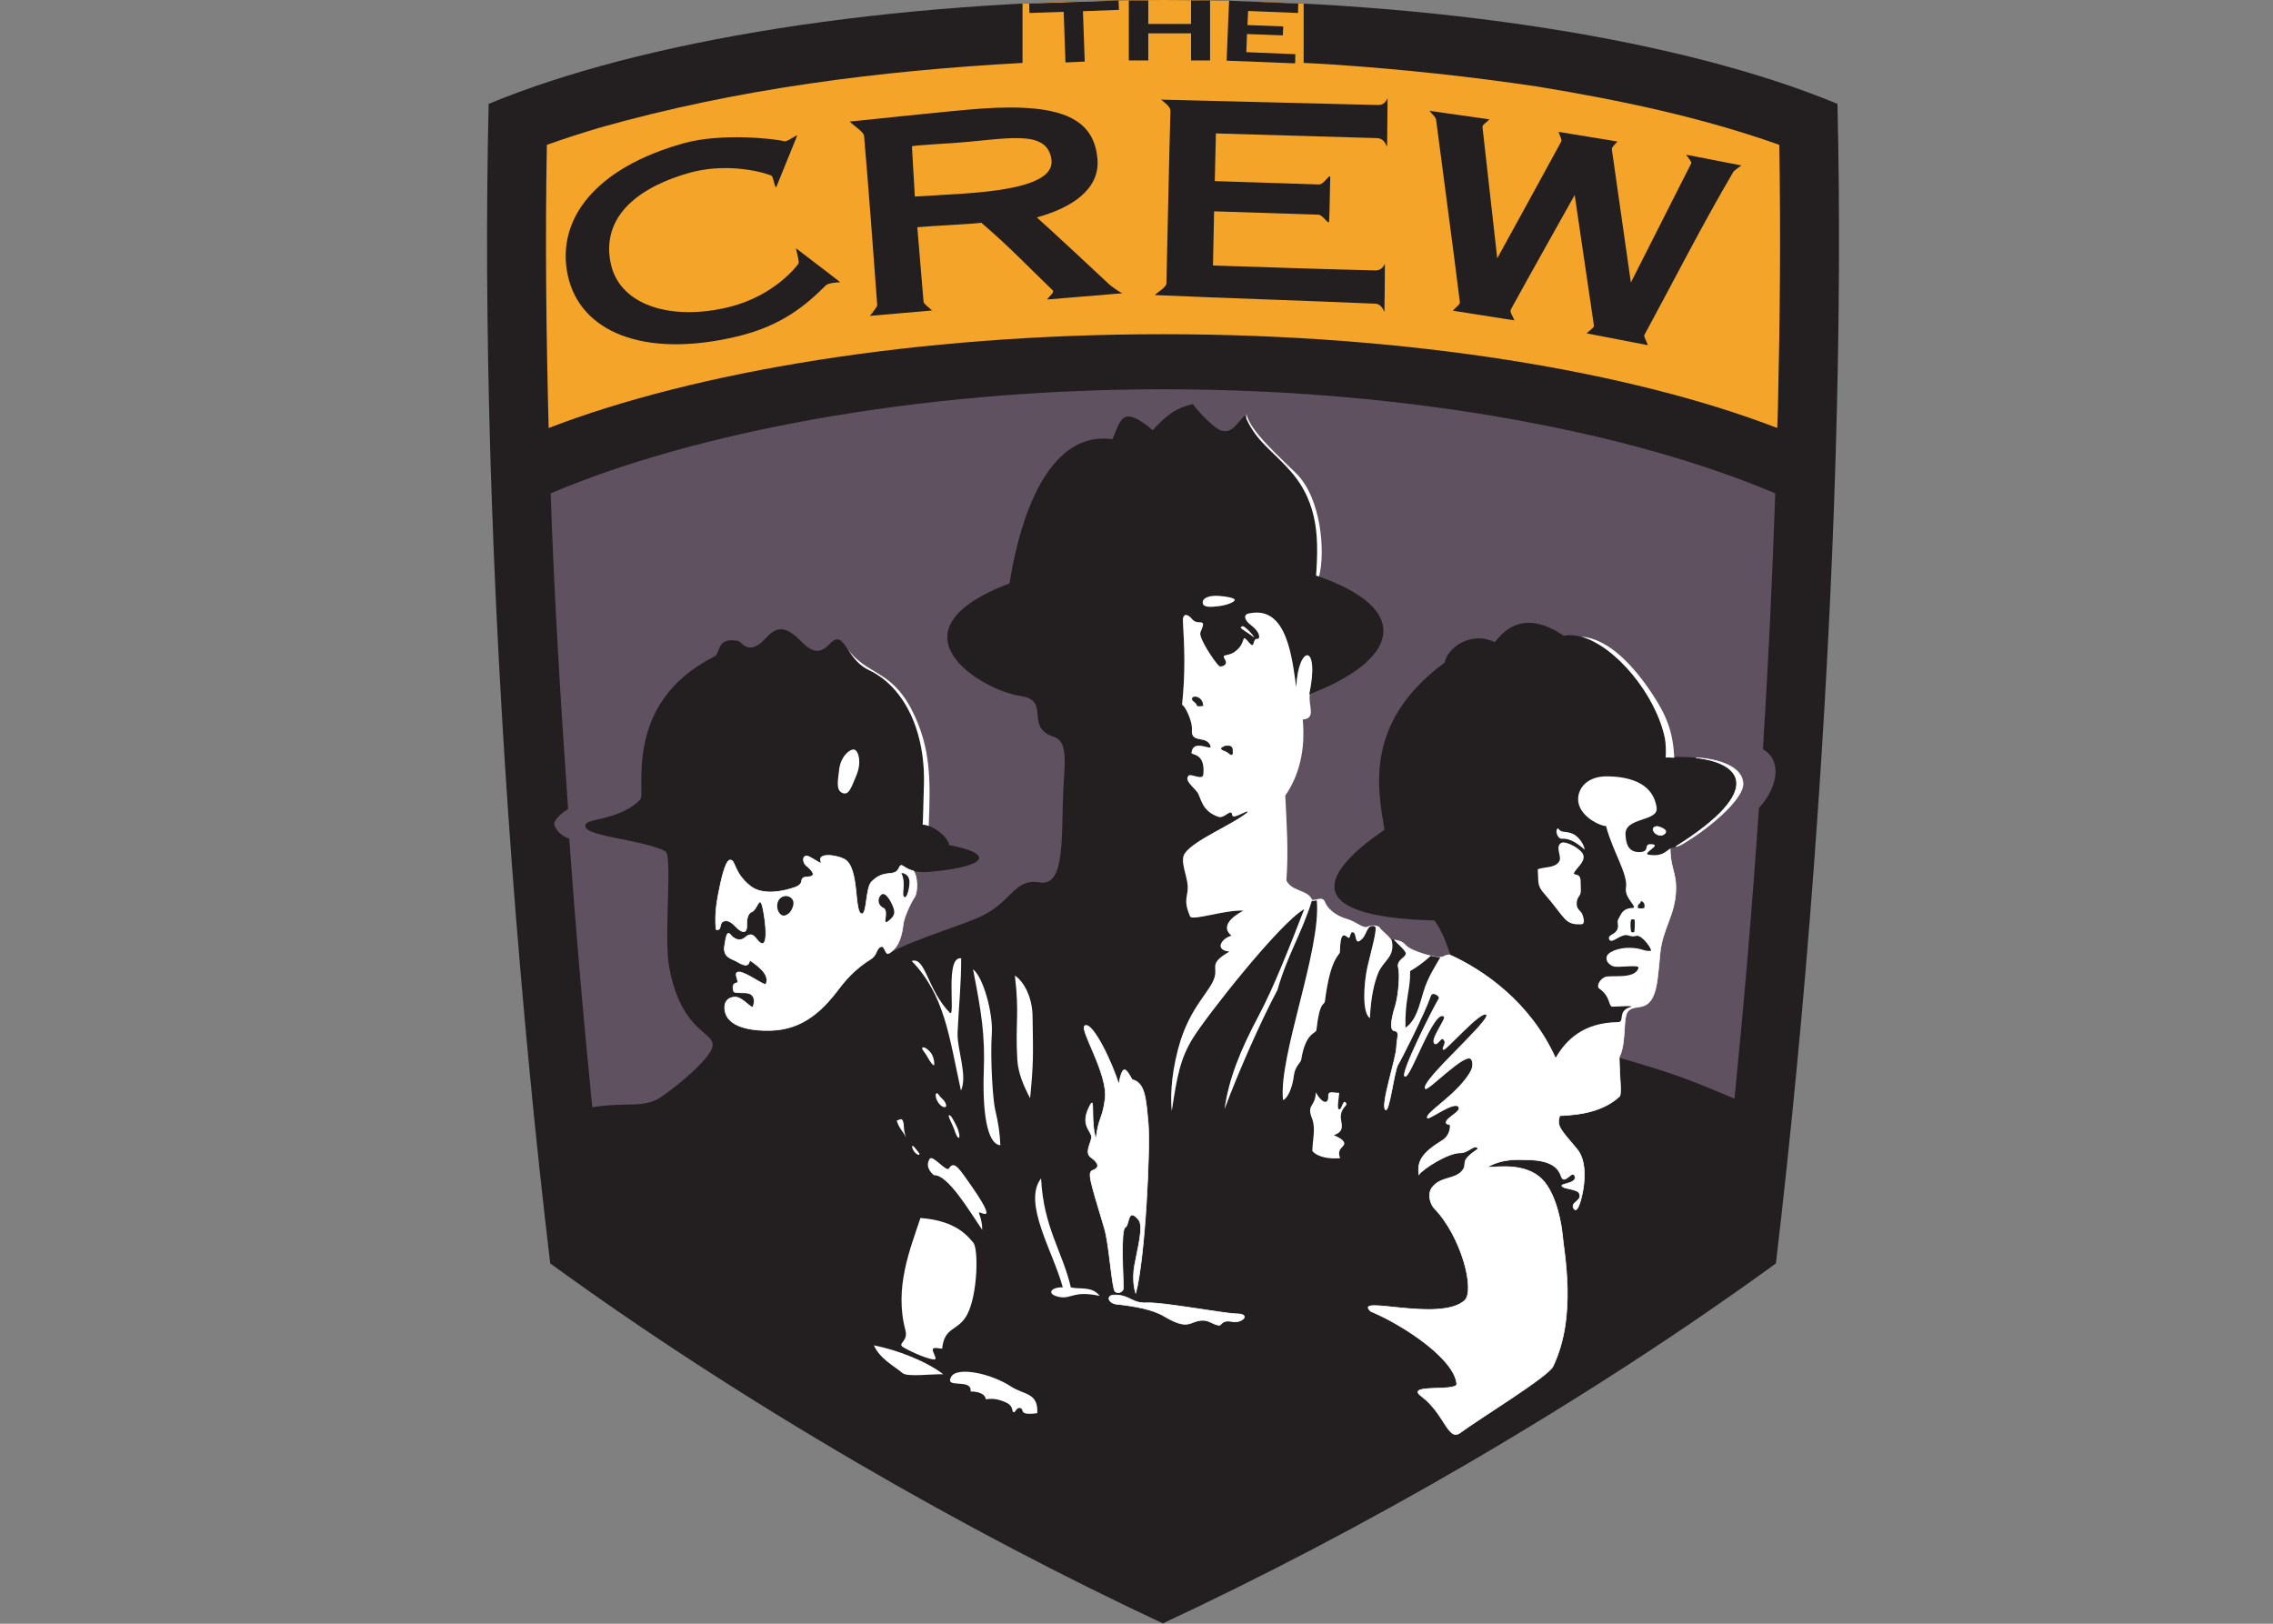 <?xml version="1.0" encoding="UTF-8" standalone="no"?>
<!-- Created with Inkscape (http://www.inkscape.org/) -->

<svg
   xmlns:dc="http://purl.org/dc/elements/1.1/"
   xmlns:cc="http://creativecommons.org/ns#"
   xmlns:rdf="http://www.w3.org/1999/02/22-rdf-syntax-ns#"
   xmlns:svg="http://www.w3.org/2000/svg"
   xmlns="http://www.w3.org/2000/svg"
   version="1.1"
   width="280"
   height="200"
   id="svg3254">
  <rect width="100%" height="100%" fill="#808080" stroke="none"/>
  <defs
     id="defs3356" />
  <g
     transform="matrix(0.666,0,0,0.666,59.977,0.205)"
     id="g3256">
    <path
       d="M 125.027,299.926 C 106.894,291.439 87.85,281.502 68.599,270.283 47.857,258.195 28.689,245.692 11.715,233.354 8.942,210.17 6.582,185.454 4.636,159.744 0.703,106.918 -0.622,58.066 0.33,18.902 28.316,7.269 73.856,-0.308 125.027,-0.308 c 51.253,0 96.752,7.576 124.779,19.21 0.952,39.164 -0.414,88.017 -4.347,140.842 -1.905,25.71 -4.306,50.426 -7.038,73.61 -16.974,12.337 -36.183,24.84 -56.883,36.929 -19.251,11.219 -38.337,21.156 -56.511,29.643 z"
       id="path3258"
       style="fill:#231f20" />
    <path
       d="m 19.499,204.457 c -1.697,-16.767 -3.064,-32.872 -4.264,-49.68 -1.822,-0.539 -2.774,-2.112 -2.774,-2.774 0,-0.662 1.366,-2.029 2.567,-2.65 -1.366,-19.624 -2.567,-38.75 -3.229,-58.415 26.082,-11.095 67.316,-19.251 113.353,-19.251 46.078,0 87.064,8.156 113.146,19.251 -0.539,15.773 -1.284,31.547 -2.277,47.32 0.993,0.579 1.738,1.407 2.07,2.484 0.828,2.443 -0.373,5.713 -2.815,8.404 -1.201,17.926 -2.732,35.852 -4.512,53.737 -7.286,-3.022 -9.563,-4.182 -21.321,-7.576 0.042,3.685 0.497,6.748 0.042,7.162 -3.643,3.395 -9.191,3.437 -11.054,3.56 -0.58,1.905 0,2.402 3.188,6.169 1.78,2.111 1.532,5.962 0.911,8.612 -0.497,2.194 -1.076,3.187 -1.532,2.318 -0.621,-1.159 1.863,-1.366 0.993,-2.856 -0.331,-0.539 -2.443,-0.787 -2.732,-0.952 -1.822,-0.828 2.691,-0.497 1.946,-2.194 -0.496,-1.118 -1.904,1.822 -2.484,0.124 -0.539,-1.573 -1.863,-3.023 -6.335,-3.064 -1.117,0 -4.347,-0.414 -7.452,1.408 2.194,-0.083 7.08,-0.828 10.143,2.111 3.022,2.981 3.767,9.481 3.809,9.977 0.248,3.022 1.904,11.219 0.207,19.127 -3.312,2.07 -6.583,4.141 -9.895,6.169 -4.43,2.691 -8.942,5.382 -13.414,7.99 -0.786,-1.035 -1.697,-2.111 -2.939,-3.064 -3.188,-2.36 6.665,-0.746 6.541,-2.278 -0.414,-4.637 -9.854,-10.888 -15.898,-13.413 -3.478,-3.146 12.751,2.111 17.347,-1.987 2.029,-1.822 -0.579,-11.882 -5.589,-17.057 -0.745,-0.787 -1.325,-2.649 -0.414,-3.85 1.573,-2.111 4.347,-1.408 5.671,-3.229 0.994,-1.325 -0.828,-1.49 2.857,-3.933 -0.621,-1.076 -1.739,0.746 -3.312,0.746 -2.194,-0.083 -6.913,2.939 -7.659,4.015 -0.29,-2.443 0.455,-3.933 4.43,-6.376 0.745,-0.414 1.407,-1.573 1.366,-2.65 -0.042,-0.455 -0.663,-0.124 -0.746,-0.538 -0.165,-0.911 2.898,-2.07 2.319,-2.94 -0.787,-1.242 -5.589,2.484 -5.796,2.029 -0.414,-0.952 5.258,-4.14 7.783,-8.197 0.787,-1.201 0.663,-2.111 0.373,-2.608 -0.911,-1.697 -8.073,5.879 -8.528,5.382 -1.035,-1.284 12.172,-12.669 11.302,-13.662 -0.911,-1.076 -7.659,6.831 -7.99,6.417 -0.29,-0.372 0.828,-1.242 -0.042,-1.946 -0.372,-0.331 -1.035,1.201 -1.532,0.869 -0.993,-0.621 2.194,-4.596 1.739,-5.009 -1.905,-1.739 -6.334,11.716 -7.286,11.054 -0.828,-0.579 5.382,-12.875 6.334,-14.365 0.29,-0.455 -1.242,-1.491 -1.573,-0.497 -1.159,3.353 -5.547,11.965 -6.003,12.669 -0.745,1.159 -1.614,9.108 -2.36,8.363 -0.869,-0.952 1.987,-9.356 2.07,-11.551 0.042,-1.656 0.704,-2.898 -0.373,-3.022 -1.242,-0.125 -0.124,-3.726 0.207,-4.803 0.621,-2.235 0.787,-5.795 0.538,-6.748 -0.538,-1.739 1.822,-1.988 1.325,-3.022 -0.497,-1.035 -2.774,-3.353 -2.526,-1.905 0.455,2.939 -1.573,3.395 -2.567,5.796 -0.621,1.532 -1.325,4.057 -1.532,8.321 -1.449,-0.952 -1.159,-6.251 -0.455,-9.48 0.579,-2.609 1.987,-7.286 1.366,-7.494 -1.697,-0.496 -1.283,1.863 -2.856,2.732 -0.828,0.456 -0.538,-1.407 -1.118,-1.614 -0.704,-0.249 -0.455,1.324 -0.993,0.952 -0.621,-0.455 -1.408,-1.283 -1.49,2.65 0,0.704 -1.739,0.869 -2.774,9.149 -0.124,0.828 -0.952,-0.249 -1.573,5.34 -0.083,0.621 -2.028,0.414 -2.815,5.506 -0.083,0.456 -1.118,1.201 -1.325,2.732 -0.331,2.815 -1.366,4.512 -2.028,4.679 -0.87,-8.115 7.079,-27.738 6.251,-36.888 -0.331,-0.166 -0.414,0.248 -0.911,0 -1.987,6.334 -4.471,9.895 -6.376,16.519 -3.147,5.92 -7.287,15.318 -9.771,22.024 0.787,-5.588 2.815,-10.681 6.334,-17.305 2.856,-5.382 5.796,-12.958 8.404,-19.665 -4.512,2.525 -18.133,19.831 -20.617,23.887 -2.36,3.809 -2.939,7.163 -3.891,13.414 -0.207,-2.07 -0.248,-6.003 1.159,-11.384 2.153,-8.28 6.5,-10.888 6.872,-13.87 0.207,-1.49 -0.869,-2.194 2.65,-4.181 -2.898,-0.29 -1.449,-2.484 0.372,-2.94 -2.649,-2.152 1.697,-4.388 2.236,-4.637 -3.353,-0.207 -9.522,1.946 -9.895,1.076 -1.408,-3.229 -0.29,-3.684 -0.455,-5.754 -0.166,-2.028 -1.491,-4.596 -0.497,-5.961 1.78,-2.484 8.777,-5.258 11.592,-7.576 0.083,-0.58 -2.732,1.49 -2.857,0.538 -0.165,-1.366 -1.407,0.704 -2.525,0.331 -3.188,-1.035 -3.229,-3.602 -3.933,-4.554 -0.745,-1.035 -2.443,-2.153 -1.614,-3.063 0.414,-0.456 2.608,0.952 2.732,-0.207 0.414,-4.057 -2.236,-3.56 -2.194,-4.016 0.29,-2.732 3.85,-0.207 3.519,-1.242 -0.663,-2.07 -3.685,-0.373 -3.437,-3.022 0.125,-1.697 -1.407,-4.637 -1.822,-4.596 0.621,-5.961 0.455,-10.308 0.166,-15.359 -0.124,-1.739 0.911,-1.49 1.697,-0.497 1.118,1.366 2.856,-0.58 1.532,2.443 -0.414,0.952 2.608,5.423 3.437,6.21 0.331,0.29 1.78,-0.124 1.117,-1.159 -0.828,-1.366 0.621,-0.248 2.319,-1.904 1.49,-1.407 0.745,-2.774 1.78,-1.656 0.497,0.579 0.994,1.242 1.16,0.579 0.372,-1.532 0.869,-0.455 1.035,-1.118 0.124,-0.455 -0.249,-1.366 -1.573,-2.36 -0.952,-0.704 -1.573,-1.904 -0.207,-2.111 5.34,-0.787 7.162,3.271 8.653,13.662 0.372,-7.907 4.43,-8.28 2.401,1.325 16.353,-6.251 19.665,-15.691 1.283,-21.983 0.373,-6.003 0.746,-13.124 -4.761,-19.334 -3.437,-3.933 -6.417,-5.465 -8.404,-10.267 -1.532,1.366 -2.277,3.395 -4.43,2.774 -1.366,-0.414 -4.761,-4.099 -5.217,-4.885 -2.111,0.58 -3.974,0.994 -7.41,4.844 -5.713,-4.844 -5.92,-1.904 -7.452,1.656 -14.987,-2.07 -18.547,24.053 -19.044,26.662 -23.349,8.859 -5.092,19.83 2.029,20.824 5.754,0.828 0.621,5.796 6.21,7.576 2.65,0.869 1.946,4.927 1.697,10.06 -0.373,8.611 0.372,17.637 -4.347,16.85 -4.636,-0.787 -5.009,3.312 -10.474,6.086 -3.312,1.697 -12.834,4.43 -17.388,6.997 -0.828,0.455 -0.704,-1.656 -1.614,-1.159 -0.911,0.496 -0.497,1.49 -1.946,2.36 -1.739,1.076 -3.809,2.815 -5.672,5.3 -3.643,4.885 -7.535,7.948 -13.579,7.783 -1.201,0 -6.541,-0.124 -7.452,-3.229 -0.331,-1.035 -0.29,-2.815 1.739,-2.94 1.449,-0.041 3.188,2.443 3.395,1.74 0.331,-1.119 0.331,-2.526 -1.656,-2.526 -0.62,0 -1.863,-0.042 -1.946,-0.207 -0.372,-1.201 0.042,-1.573 0.539,-1.614 0.704,-0.083 -0.87,-2.029 0.455,-2.029 1.325,0.042 4.761,2.691 4.968,2.235 0.579,-1.407 -0.538,-2.774 -3.022,-4.429 -0.124,0.993 -0.621,1.325 -2.319,0.29 -0.828,-0.539 -2.815,-0.704 -2.277,-3.188 0.207,-1.117 0.331,-2.608 1.035,-1.822 0.621,0.828 1.781,1.408 2.815,0.456 0.911,-0.787 1.449,-0.373 1.987,0.331 2.649,3.353 1.614,-3.933 1.159,-5.838 -0.579,-2.526 -0.993,0.538 -2.07,0.869 -0.663,0.248 -0.911,1.408 -0.87,2.319 0.125,2.194 -1.325,1.076 -1.697,0.704 -0.911,-0.869 -1.491,-1.532 -2.402,-1.366 -1.242,0.249 -0.331,1.863 -1.573,1.573 -0.331,-2.856 0.248,-5.796 0.662,-7.742 0.166,-0.787 0.994,-5.01 1.905,-5.092 1.076,-0.124 0.579,2.319 3.809,4.844 2.401,1.863 6.458,0.828 8.197,0.207 2.194,-0.787 0.331,-1.863 2.443,-1.946 1.78,-0.083 0.621,-1.325 -0.373,-2.112 -0.704,-0.579 -0.745,-2.194 0.58,-1.614 1.159,0.579 2.525,1.697 2.152,0.869 -0.62,-1.49 2.402,-1.325 4.264,-0.456 3.023,1.449 1.739,10.35 3.395,10.143 0.869,-0.125 0.663,-4.802 1.697,-5.879 2.484,-2.566 4.264,-0.745 5.092,-2.566 0.704,-1.573 0.704,1.076 5.506,0.704 10.475,-0.911 12.71,-3.271 3.768,-4.968 0,-1.325 -2.981,-3.768 -4.885,-3.768 0.124,-1.904 0.124,-4.057 0.207,-6.5 0.539,-10.971 -3.809,-19.086 -10.101,-22.066 -4.554,-2.194 -4.471,-7.866 -7.328,-4.844 -2.153,2.277 -3.726,1.076 -5.465,-0.704 -4.099,-4.181 -5.589,-0.828 -7.245,0.497 -2.608,2.07 -3.519,-0.248 -4.181,-0.373 -4.223,-0.745 -3.064,2.236 -4.513,2.939 -17.098,8.653 -12.461,25.171 -13.62,26.413 -3.602,3.685 -9.439,3.478 -10.06,4.513 -1.366,2.277 10.102,2.691 14.738,5.051 1.325,0.663 -0.331,15.773 0.663,21.279 2.319,12.917 9.149,11.965 7.907,15.235 -0.828,2.111 -5.754,6.459 -9.481,8.984 -3.105,2.07 -6.417,0.828 -12.627,1.822 z"
       id="path3260"
       style="fill:#605161" />
    <path
       d="m 150.902,132.753 c 0.538,5.713 -0.704,10.433 -3.229,14.076 0.248,5.134 0.621,10.226 0.207,15.69 0.952,2.029 3.891,1.739 4.678,3.437 0.248,0.621 1.946,-0.745 2.443,0.496 0.745,1.863 2.815,2.815 3.974,3.147 2.07,0.621 3.022,1.863 3.974,1.449 0.993,-0.414 2.194,-0.165 2.318,0.373 0.58,0.663 2.029,1.697 2.153,2.443 0.455,2.939 -1.573,3.395 -2.567,5.796 -0.621,1.532 -1.325,4.057 -1.532,8.321 -1.449,-0.952 -1.159,-6.251 -0.455,-9.48 0.579,-2.609 1.987,-7.286 1.366,-7.494 -1.697,-0.496 -1.283,1.863 -2.856,2.732 -0.828,0.456 -0.538,-1.407 -1.118,-1.614 -0.704,-0.249 -0.455,1.324 -0.993,0.952 -0.621,-0.455 -1.408,-1.283 -1.49,2.65 0,0.704 -1.739,0.869 -2.774,9.149 -0.124,0.828 -0.952,-0.249 -1.573,5.34 -0.083,0.621 -2.028,0.414 -2.815,5.506 -0.083,0.456 -1.118,1.201 -1.325,2.732 -0.331,2.815 -1.366,4.512 -2.028,4.679 -0.87,-8.115 7.079,-27.738 6.251,-36.888 -0.331,-0.166 -0.414,0.248 -0.911,0 -1.987,6.334 -4.471,9.895 -6.376,16.519 -3.147,5.92 -7.287,15.318 -9.771,22.024 0.787,-5.588 2.815,-10.681 6.334,-17.305 2.856,-5.382 5.796,-12.958 8.404,-19.665 -4.512,2.525 -18.133,19.831 -20.617,23.887 -2.36,3.809 -2.939,7.163 -3.891,13.414 -0.207,-2.07 -0.248,-6.003 1.159,-11.384 2.153,-8.28 6.5,-10.888 6.872,-13.87 0.207,-1.49 -0.869,-2.194 2.65,-4.181 -2.898,-0.29 -1.449,-2.484 0.372,-2.94 -2.649,-2.152 1.697,-4.388 2.236,-4.637 -3.353,-0.207 -9.522,1.946 -9.895,1.076 -1.408,-3.229 -0.29,-3.684 -0.455,-5.754 -0.166,-2.028 -1.491,-4.596 -0.497,-5.961 1.78,-2.484 8.777,-5.258 11.592,-7.576 0.083,-0.58 -2.732,1.49 -2.857,0.538 -0.165,-1.366 -1.407,0.704 -2.525,0.331 -3.188,-1.035 -3.229,-3.602 -3.933,-4.554 -0.745,-1.035 -2.443,-2.153 -1.614,-3.063 0.414,-0.456 2.608,0.952 2.732,-0.207 0.414,-4.057 -2.236,-3.56 -2.194,-4.016 0.29,-2.732 3.85,-0.207 3.519,-1.242 -0.663,-2.07 -3.685,-0.373 -3.437,-3.022 0.125,-1.697 -1.407,-4.637 -1.822,-4.596 0.621,-5.961 0.455,-10.308 0.166,-15.359 -0.124,-1.739 0.911,-1.49 1.697,-0.497 1.118,1.366 2.856,-0.58 1.532,2.443 -0.414,0.952 2.608,5.423 3.437,6.21 0.331,0.29 1.78,-0.124 1.117,-1.159 -0.828,-1.366 0.621,-0.248 2.319,-1.904 1.49,-1.407 0.745,-2.774 1.78,-1.656 0.497,0.579 0.994,1.242 1.16,0.579 0.372,-1.532 0.869,-0.455 1.035,-1.118 0.124,-0.455 -0.249,-1.366 -1.573,-2.36 -0.952,-0.704 -1.573,-1.904 -0.207,-2.111 7.079,-1.491 7.907,8.653 8.653,13.662 0.372,-7.907 4.43,-8.28 2.401,1.325 l 0.124,-0.041 c -0.372,2.07 1.284,4.512 -1.325,4.678 z"
       id="path3262"
       style="fill:#ffffff" />
    <path
       d="m 78.908,160.78 c 0.828,1.076 0.745,3.933 0.248,4.72 -0.828,1.242 -2.028,3.892 -2.153,5.133 -0.372,3.271 -1.407,4.637 -2.608,5.341 -0.828,0.455 -0.704,-1.656 -1.614,-1.159 -0.911,0.496 -0.497,1.49 -1.946,2.36 -1.739,1.076 -3.809,2.815 -5.672,5.3 -3.643,4.885 -7.535,7.948 -13.579,7.783 -1.201,0 -6.541,-0.124 -7.452,-3.229 -0.331,-1.035 -0.29,-2.815 1.739,-2.94 1.449,-0.041 3.188,2.443 3.395,1.74 0.331,-1.119 0.331,-2.526 -1.656,-2.526 -0.62,0 -1.863,-0.042 -1.946,-0.207 -0.372,-1.201 0.042,-1.573 0.539,-1.614 0.704,-0.083 -0.87,-2.029 0.455,-2.029 1.325,0.042 4.761,2.691 4.968,2.235 0.579,-1.407 -0.538,-2.774 -3.022,-4.429 -0.124,0.993 -0.621,1.325 -2.319,0.29 -0.828,-0.539 -2.815,-0.704 -2.277,-3.188 0.207,-1.117 0.331,-2.608 1.035,-1.822 0.621,0.828 1.781,1.408 2.815,0.456 0.911,-0.787 1.449,-0.373 1.987,0.331 2.649,3.353 1.614,-3.933 1.159,-5.838 -0.579,-2.526 -0.993,0.538 -2.07,0.869 -0.663,0.248 -0.911,1.408 -0.87,2.319 0.125,2.194 -1.325,1.076 -1.697,0.704 -0.911,-0.869 -1.491,-1.532 -2.402,-1.366 -1.242,0.249 -0.331,1.863 -1.573,1.573 -0.331,-2.856 0.248,-5.796 0.662,-7.742 0.166,-0.787 0.994,-5.01 1.905,-5.092 1.076,-0.124 0.579,2.319 3.809,4.844 2.401,1.863 6.458,0.828 8.197,0.207 2.194,-0.787 0.331,-1.863 2.443,-1.946 1.78,-0.083 0.621,-1.325 -0.373,-2.112 -0.704,-0.579 -0.745,-2.194 0.58,-1.614 1.159,0.579 2.525,1.697 2.152,0.869 -0.62,-1.49 2.402,-1.325 4.264,-0.456 3.023,1.449 1.739,10.35 3.395,10.143 0.869,-0.125 0.663,-4.802 1.697,-5.879 2.484,-2.566 4.264,-0.745 5.092,-2.566 0.496,-1.16 0.662,0 2.691,0.538 z"
       id="path3264"
       style="fill:#ffffff;stroke:#ffffff;stroke-width:0.124" />
    <path
       d="M 11.426,78.85 C 10.971,61.421 10.764,43.95 11.095,26.479 14.324,25.32 17.595,24.285 20.907,23.291 46.368,16.087 72.657,12.775 99.07,11.327 V 0.356 c 8.446,-0.455 17.14,-0.663 25.958,-0.663 8.86,0 17.553,0.207 26.041,0.663 v 10.971 c 1.987,0.083 3.933,0.207 5.92,0.331 12.585,0.87 24.964,2.194 37.426,4.057 15.07,2.484 30.181,5.63 44.629,10.764 0.29,16.229 0.124,32.458 -0.249,48.645 l -0.124,3.726 C 211.761,68.459 170.775,61.503 125.028,61.503 c -45.706,0 -86.65,6.955 -113.602,17.347 z"
       id="path3266"
       style="fill:#f4a428" />
    <path
       d="m 167.876,173.532 c 0.455,0.125 1.325,0.125 2.111,1.035 0.994,1.117 6.003,2.525 6.872,2.07 0.621,-0.331 1.201,-0.414 1.366,-0.331 1.201,0.455 19.168,-30.553 27.283,-35.687 8.115,-5.175 14.821,7.866 13.372,15.028 -0.166,4.554 1.118,5.133 1.035,8.57 -0.124,4.802 -2.525,7.203 -2.939,11.923 -0.331,3.643 -0.539,5.92 -1.076,7.328 -1.201,3.312 -3.395,1.946 -4.678,3.063 -1.284,0.994 -0.331,5.838 -1.781,8.695 0.042,3.685 0.497,6.83 0.042,7.245 -3.643,3.395 -9.191,3.437 -11.054,3.56 -0.58,1.905 0,2.402 3.188,6.169 1.78,2.111 1.532,5.962 0.911,8.612 -0.497,2.194 -1.076,3.187 -1.532,2.318 -0.621,-1.159 1.863,-1.366 0.993,-2.856 -0.331,-0.539 -2.443,-0.787 -2.732,-0.952 -1.822,-0.828 2.691,-0.497 1.946,-2.194 -0.496,-1.118 -1.904,1.822 -2.484,0.124 -0.539,-1.573 -1.863,-3.023 -6.335,-3.064 -1.117,0 -4.347,-0.414 -7.452,1.408 2.194,-0.083 7.08,-0.828 10.143,2.111 3.022,2.981 3.767,9.481 3.809,9.977 0.331,3.768 2.773,15.401 -1.697,24.716 -0.911,1.905 -13.828,9.771 -17.14,12.255 -2.277,1.697 -2.856,-3.478 -7.203,-6.748 -3.188,-2.36 6.665,-0.746 6.541,-2.278 -0.414,-4.637 -9.854,-10.888 -15.898,-13.413 -3.478,-3.146 12.751,2.111 17.347,-1.987 2.029,-1.822 -0.579,-11.882 -5.589,-17.057 -0.745,-0.787 -1.325,-2.649 -0.414,-3.85 1.573,-2.111 4.347,-1.408 5.671,-3.229 0.994,-1.325 -0.828,-1.49 2.857,-3.933 -0.621,-1.076 -1.739,0.746 -3.312,0.746 -2.194,-0.083 -6.913,2.939 -7.659,4.015 -0.29,-2.443 0.455,-3.933 4.43,-6.376 0.745,-0.414 1.407,-1.573 1.366,-2.65 -0.042,-0.455 -0.663,-0.124 -0.746,-0.538 -0.165,-0.911 2.898,-2.07 2.319,-2.94 -0.787,-1.242 -5.589,2.484 -5.796,2.029 -0.414,-0.952 5.258,-4.14 7.783,-8.197 0.787,-1.201 0.663,-2.111 0.373,-2.608 -0.911,-1.697 -8.073,5.879 -8.528,5.382 -1.035,-1.284 12.172,-12.669 11.302,-13.662 -0.911,-1.076 -7.659,6.831 -7.99,6.417 -0.29,-0.372 0.828,-1.242 -0.042,-1.946 -0.372,-0.331 -1.035,1.201 -1.532,0.869 -0.993,-0.621 2.194,-4.596 1.739,-5.009 -1.905,-1.739 -6.334,11.716 -7.286,11.054 -0.828,-0.579 5.382,-12.875 6.334,-14.365 0.29,-0.455 -1.242,-1.491 -1.573,-0.497 -1.159,3.353 -5.547,11.965 -6.003,12.669 -0.745,1.159 -1.614,9.108 -2.36,8.363 -0.869,-0.952 1.987,-9.356 2.07,-11.551 0.042,-1.656 0.704,-2.898 -0.373,-3.022 -1.242,-0.125 -0.124,-3.726 0.207,-4.803 0.621,-2.235 0.787,-5.795 0.538,-6.748 -0.538,-1.739 1.822,-1.988 1.325,-3.022 -0.29,-0.58 -1.491,-1.615 -2.07,-2.236 z"
       id="path3268"
       style="fill:#ffffff;stroke:#ffffff;stroke-width:0.124" />
    <path
       d="m 166.014,153.163 c -1.16,-7.286 -3.974,-19.789 11.136,-30.926 0.621,-3.064 5.217,-5.837 9.274,-3.767 1.822,-2.36 5.506,-6.086 12.752,-1.201 6.789,-1.325 16.767,9.563 18.713,18.961 0.166,0.704 0.248,2.815 0.124,3.561 10.805,-0.911 22.356,3.643 1.738,16.601 -1.49,-0.041 -1.614,1.905 -4.885,1.367 -1.284,-0.248 2.649,-1.863 0.496,-1.946 -1.49,-0.083 -0.207,1.284 -1.904,1.449 -2.732,0.249 -2.774,-2.277 -2.856,-3.188 -0.207,-3.312 6.168,-2.36 5.754,-5.051 -0.745,-4.968 -5.838,-5.672 -8.942,-5.754 -4.555,-0.124 -6.169,3.064 -5.382,5.382 0.787,2.319 3.891,3.809 4.968,3.809 1.201,4.637 4.099,8.943 3.685,11.385 -0.373,1.946 2.36,3.726 1.201,3.767 -1.904,0.083 -2.111,1.242 -2.484,1.822 -0.579,0.87 0.042,1.16 -0.29,2.029 v 0.042 c -0.414,1.117 -1.863,0.993 -1.532,1.904 0.414,1.076 2.194,-1.201 3.561,-0.704 0.663,0.248 1.118,0.165 1.408,0.083 0.911,-0.29 2.608,1.863 2.815,2.732 -1.407,0.207 -1.532,-0.497 -4.015,-0.539 -2.029,-0.041 -4.223,0.787 -4.264,1.822 -0.083,0.994 0.911,1.491 1.283,1.615 0.828,0.29 4.761,-0.373 4.637,0.248 -0.621,2.278 -5.217,1.242 -6.251,1.739 -1.16,0.538 -1.449,1.822 -1.076,2.07 2.235,1.49 1.697,3.394 2.525,3.394 1.076,0 4.596,-0.29 3.147,0.124 -2.277,0.746 -0.828,2.732 -2.153,2.732 -6.417,0.083 -9.605,3.312 -11.51,6.583 -4.678,-10.308 -13.289,-16.229 -19.499,-19.044 -0.952,-2.856 -1.573,-4.347 -2.898,-6.334 -26.496,-0.704 -19.789,-9.605 -9.274,-16.767 z"
       id="path3270"
       style="fill:#231f20" />
    <path
       d="m 164.647,25.237 -29.808,-0.87 -0.207,8.818 c 7.121,0.207 12.213,0.414 19.292,0.621 0.952,0 2.07,-2.235 2.07,-1.283 -0.041,0.455 -0.124,6.582 -0.207,8.073 -0.042,0.87 -1.16,-1.201 -1.987,-1.201 l -19.292,-0.621 -0.207,10.019 c 9.977,0.331 19.996,0.662 30.015,0.911 1.656,0.042 1.822,-1.78 1.78,-1.035 0,0.745 -0.042,7.535 -0.083,8.446 0,0.828 -0.125,-0.911 -1.449,-1.242 -13,-0.579 -28.11,-1.035 -41.027,-1.614 0.786,-0.745 2.152,-1.449 2.152,-2.194 0.249,-10.557 0.455,-21.445 0.746,-31.961 0,-0.662 -1.201,-1.573 -1.739,-1.987 6.707,0.166 33.41,0.828 40.075,0.994 1.697,0.083 1.822,-1.78 1.822,-1.035 0,0.745 -0.083,7.535 -0.083,8.446 -0.041,0.911 -0.166,-1.242 -1.863,-1.283 z"
       id="path3272"
       style="fill:#231f20" />
    <path
       d="m 116.913,1.514 -6.665,0.248 0.331,9.315 -3.561,0.165 -0.331,-9.356 -6.334,0.207 -0.042,-1.739 16.519,-0.579 0.083,1.738 z"
       id="path3274"
       style="fill:#231f20" />
    <path
       d="m 133.763,10.871 h -3.519 V 5.862 h -7.908 v 5.009 h -3.602 V -0.224 h 3.602 v 4.347 h 7.908 v -4.347 h 3.519 v 11.095 z"
       id="path3276"
       style="fill:#231f20" />
    <path
       d="m 150.033,2.094 -9.233,-0.373 -0.124,2.608 6.624,0.248 -0.083,1.656 -6.624,-0.248 -0.125,3.353 9.067,0.373 -0.042,1.697 -12.669,-0.497 0.455,-11.095 12.793,0.538 -0.041,1.739 z"
       id="path3278"
       style="fill:#231f20" />
    <path
       d="m 230.515,31.53 c -6.045,10.309 -10.723,19.624 -16.436,30.139 -0.124,0.248 0.455,1.242 0.662,1.863 -3.767,-0.745 -7.535,-1.449 -11.343,-2.194 0.455,-0.455 1.408,-1.035 1.366,-1.407 l -3.561,-24.178 c -3.85,6.914 -7.99,14.2 -11.799,21.155 -0.29,0.538 0.414,1.283 0.621,2.029 l -11.344,-1.78 c 0.414,-0.579 1.366,-1.118 1.284,-1.614 -1.49,-11.923 -2.856,-21.776 -4.388,-33.658 -0.042,-0.538 -0.828,-1.159 -1.242,-1.697 l 11.095,1.573 c -0.414,0.497 -1.325,0.994 -1.284,1.408 l 2.732,24.302 c 3.974,-7.245 7.907,-14.366 11.841,-21.611 0.166,-0.331 -0.331,-1.201 -0.497,-1.78 l 10.888,1.78 c -0.331,0.414 -1.076,1.035 -1.035,1.449 l 3.519,24.633 c 3.767,-7.411 7.41,-14.614 11.178,-22.066 0.124,-0.248 -0.704,-1.159 -0.952,-1.573 l 10.226,1.987 c -0.414,0.331 -1.366,0.911 -1.532,1.242 z"
       id="path3280"
       style="fill:#231f20" />
    <path
       d="m 97.662,180.114 c 1.614,1.076 3.229,3.892 3.27,7.576 0.124,7.41 0.166,8.694 -0.455,15.111 -1.159,-2.194 -2.194,-4.554 -2.36,-7.038 -0.414,-6.955 0.414,-8.322 -0.455,-15.649 z"
       id="path3282"
       style="fill:#ffffff" />
    <path
       d="m 194.372,160.449 c 1.366,-0.496 3.147,-0.166 3.974,-1.449 0.538,-0.911 -0.869,-2.774 0.414,-3.437 0.745,-0.414 3.768,1.118 4.058,2.319 0.331,1.283 -1.366,2.36 -1.781,3.353 0.373,0.497 1.325,-0.249 1.284,1.904 0,1.118 0.124,1.656 -0.207,2.153 -0.166,0.29 -0.538,0.663 -0.538,1.573 0.042,1.201 0.828,1.159 1.118,2.111 0.29,0.869 0.331,1.615 -0.207,1.656 -3.229,0.166 -2.898,-1.076 -6.997,-5.754 -1.284,-1.449 -0.952,-2.111 -1.118,-4.43 z"
       id="path3284"
       style="fill:#ffffff" />
    <path
       d="m 198.14,152.873 c 0.58,0.994 1.325,0.373 2.815,1.076 0.621,0.29 1.863,1.449 2.111,2.898 -1.118,-0.952 -2.567,-2.153 -4.223,-2.029 -0.787,0.083 -1.408,-1.615 -0.704,-1.946 z"
       id="path3286"
       style="fill:#ffffff" />
    <path
       d="m 215.901,152.707 c 0.455,-0.29 0.869,-0.166 1.532,0.166 0.911,0.455 0.704,0.869 0.124,1.201 -0.29,0.166 -0.704,0.166 -1.159,-0.083 -0.539,-0.29 -0.952,-0.994 -0.497,-1.283 z"
       id="path3288"
       style="fill:#ffffff;stroke:#ffffff;stroke-width:0.124" />
    <path
       d="m 213.458,166.328 c 0.662,0.207 0.745,0.745 0.621,1.283 -0.455,0.124 -0.787,0.124 -1.201,0 -0.042,-0.952 0.496,-0.579 0.579,-1.283 z"
       id="path3290"
       style="fill:#231f20" />
    <path
       d="m 215.528,127.992 c 2.856,4.305 3.85,7.245 4.099,11.84 -0.911,0 -0.662,-0.083 -1.614,-0.041 0.124,-0.745 0.042,-2.857 -0.124,-3.561 -1.656,-8.031 -9.108,-17.057 -15.484,-18.796 5.258,0.373 9.936,5.755 13.124,10.557 z"
       id="path3292"
       style="fill:#ffffff" />
    <path
       d="m 223.642,139.832 c 4.347,0.248 8.487,1.697 8.694,4.678 0.207,3.063 -6.997,8.859 -11.22,11.261 -0.455,0.29 -0.869,0.414 -1.201,0.497 16.767,-10.557 11.965,-15.525 3.726,-16.436 z"
       id="path3294"
       style="fill:#ffffff;stroke:#ffffff;stroke-width:0.124" />
    <path
       d="m 211.636,169.764 c 0.29,-0.083 0.538,-0.042 0.662,0.041 0.042,0.249 0.042,1.822 -0.083,2.278 -0.207,0.083 -0.455,0.042 -0.579,-0.083 -0.124,-0.745 -0.166,-1.697 0,-2.235 z"
       id="path3296"
       style="fill:#231f20" />
    <path
       d="m 174.583,176.471 c 0.704,0.166 1.325,0.248 1.781,0.248 -0.828,1.449 -2.36,3.767 -3.105,6.293 -0.869,2.856 -1.366,5.34 -3.353,6.748 -0.124,-5.258 0.911,-6.831 0.869,-10.475 0.911,-0.496 2.526,-1.614 3.809,-2.815 z"
       id="path3298"
       style="fill:#231f20" />
    <path
       d="m 80.191,224.95 c 6.583,0.497 8.694,3.312 9.771,4.554 0.994,1.118 0.828,9.605 -1.117,13.29 -1.697,3.188 -4.223,2.153 -4.637,6.335 -0.455,0 -1.614,-0.373 -1.739,0.124 -0.083,0.538 0.994,1.905 0.249,1.863 -1.532,-0.083 -5.217,-1.904 -5.796,-2.318 -0.994,-0.663 1.035,-1.035 0.497,-3.064 -2.112,-7.866 0.869,-15.029 2.773,-20.783 z"
       id="path3300"
       style="fill:#ffffff" />
    <path
       d="m 68.019,138.342 c 0.704,0.248 1.325,2.277 0.373,4.637 -0.994,2.36 -1.408,3.809 -2.567,3.395 -1.201,-0.455 -0.994,-1.863 -0.663,-4.388 0.29,-2.525 2.153,-3.933 2.856,-3.643 z"
       id="path3302"
       style="fill:#ffffff" />
    <path
       d="m 71.58,248.507 c 4.264,0.828 9.646,2.897 12.834,5.34 -2.36,-0.042 -6.624,0.538 -7.535,-0.207 -1.49,-1.284 -4.14,-2.567 -5.299,-5.133 z"
       id="path3304"
       style="fill:#ffffff" />
    <path
       d="m 85.863,254.344 c 1.076,-1.987 7.369,-0.662 11.095,1.781 2.401,1.573 5.051,1.076 4.844,4.926 -3.726,0.497 -2.235,-0.787 -3.188,-0.952 -0.786,-0.125 -0.828,0.993 -1.242,0.745 -0.373,-0.207 0.165,-1.201 -1.656,-1.904 -1.117,-0.455 -2.07,-0.662 -3.436,-0.455 -0.124,-1.159 -1.739,-1.449 -2.815,-1.449 0.331,-2.526 -4.885,-0.414 -3.602,-2.691 z"
       id="path3306"
       style="fill:#ffffff" />
    <path
       d="m 55.31,165.418 c 0.869,0 1.573,0.704 1.366,1.655 -0.248,0.994 -0.745,1.656 -1.49,1.905 -0.704,0.29 -1.491,-0.621 -1.491,-1.738 0,-1.118 0.746,-1.822 1.615,-1.822 z"
       id="path3308"
       style="fill:#231f20" />
    <path
       d="m 72.905,165.21 c 0.828,-0.787 1.946,1.408 2.277,2.36 0.29,0.828 0.29,1.491 -0.828,2.36 -0.745,0.621 -0.704,0.248 -0.538,-0.869 0.083,-0.579 -0.041,-1.284 -0.414,-1.449 -0.993,-0.414 -1.284,-1.614 -0.497,-2.401 z"
       id="path3310"
       style="fill:#231f20" />
    <path
       d="m 135.46,109.9 c 1.615,0.124 2.856,0.414 2.856,0.745 0,0.373 -1.325,0.952 -2.939,1.159 -1.656,0.207 -2.981,0.248 -2.981,-0.704 0,-0.911 1.408,-1.325 3.064,-1.201 z"
       id="path3312"
       style="fill:#ffffff" />
    <path
       d="m 130.534,128.778 c 0.207,-0.373 1.738,-0.29 1.904,1.408 -0.331,0 -1.035,0.166 -1.076,-0.083 -0.207,-0.704 -1.117,-0.787 -0.828,-1.325 z"
       id="path3314"
       style="fill:#231f20;stroke:#231f20;stroke-width:0.124" />
    <path
       d="m 135.999,137.969 c 0.621,-0.456 1.78,-0.497 1.863,0.248 0.207,1.449 -0.248,1.076 -0.745,0.663 -0.372,-0.373 -1.656,-0.538 -1.117,-0.911 z"
       id="path3316"
       style="fill:#231f20;stroke:#231f20;stroke-width:0.124" />
    <path
       d="m 76.672,161.153 c 0.372,0 1.449,0.248 1.49,1.614 0,1.325 -0.497,2.898 -0.828,2.856 -0.828,-0.166 0.331,-2.443 -0.662,-4.471 z"
       id="path3318"
       style="fill:#231f20" />
    <path
       d="m 102.506,217.622 c 0.455,9.108 3.974,13.538 5.506,20.162 1.697,0.414 3.891,-0.29 5.341,1.573 -5.01,-1.035 -5.092,0.621 -7.453,0.207 -2.525,-0.496 -1.614,-1.863 0.621,-1.78 -1.78,-6.624 -7.493,-15.649 -4.015,-20.162 z"
       id="path3320"
       style="fill:#ffffff" />
    <path
       d="m 139.434,115.737 c 0.373,-0.497 0.704,-0.083 1.16,0.29 0.62,0.497 1.738,1.904 1.159,1.449 -0.787,-0.621 -2.443,-1.573 -2.319,-1.739 z"
       id="path3322"
       style="fill:#ffffff" />
    <path
       d="m 89.92,178.955 c 1.946,1.532 3.685,8.115 3.478,11.758 -0.331,4.844 0.207,12.627 0.621,14.2 0.62,2.649 0.869,4.43 0.952,6.582 -2.525,-0.207 -3.312,-6.376 -3.064,-13.662 0.249,-6.665 -0.414,-10.846 -1.987,-18.878 z"
       id="path3324"
       style="fill:#ffffff" />
    <path
       d="m 78.577,177.423 c 2.567,-0.869 2.856,5.341 7.121,9.646 0.952,0.372 -0.993,-10.598 2.029,-10.143 0,5.092 -0.455,8.901 -0.663,13.703 -0.124,3.229 1.905,7.99 0.621,10.764 -2.235,-10.226 -3.022,-17.636 -9.108,-23.971 z"
       id="path3326"
       style="fill:#ffffff" />
    <path
       d="m 81.888,214.021 c 0.539,-0.869 3.105,2.484 3.561,1.78 0.869,-1.366 1.656,-0.372 3.395,2.111 6.748,9.481 1.738,5.134 2.194,6.21 0.455,1.201 0.579,2.028 0.579,3.022 -2.194,-3.188 -6.334,-10.267 -8.942,-10.102 -0.745,-0.663 -1.573,-1.656 -0.787,-3.022 z"
       id="path3328"
       style="fill:#ffffff" />
    <path
       d="m 75.803,206.941 c 0.497,1.573 1.118,1.863 1.739,3.147 -0.621,-1.656 -0.249,-2.36 -0.621,-3.147 -0.248,-0.538 -0.745,-0.083 -1.118,0 z"
       id="path3330"
       style="fill:#ffffff" />
    <path
       d="m 78.701,211.62 c 0.124,-0.125 0.497,0.414 0.828,0.786 0.29,0.373 0.579,0.663 0.455,0.828 -0.166,0.124 -0.538,-0.083 -0.87,-0.455 -0.29,-0.373 -0.579,-0.993 -0.414,-1.159 z"
       id="path3332"
       style="fill:#ffffff" />
    <path
       d="m 153.304,201.725 c 1.49,2.443 2.401,2.029 2.319,0.579 -0.042,-0.952 1.076,-0.497 2.028,-0.497 0,0.456 -0.414,2.732 -0.124,2.981 0.579,0.538 0.787,-2.111 1.408,-1.076 0.331,0.538 -0.952,0.704 -0.993,2.608 0,0.994 0.952,2.609 -1.284,3.312 1.076,0.455 2.319,1.16 1.822,1.863 -0.455,0.663 -1.201,0.911 -0.663,2.402 -1.987,0.166 -4.14,-0.166 -5.133,-1.325 0,-1.946 0.663,-4.14 -0.042,-5.962 -1.117,-2.774 0.621,-2.112 0.663,-4.885 z"
       id="path3334"
       style="fill:#ffffff" />
    <path
       d="m 110.62,189.388 c 1.449,-0.745 5.134,7.038 6.251,10.846 0.745,-3.891 1.284,-2.981 2.484,-0.869 2.401,0.538 2.567,3.602 2.981,8.239 0.373,4.637 -0.579,24.674 -2.318,31.257 0,0 -0.787,-2.029 -0.207,-5.217 0.539,-3.063 1.739,-7.204 0.704,-8.404 -2.07,-2.401 -1.614,1.035 -2.442,1.449 -0.911,0.414 -0.331,9.812 -0.331,11.137 0.041,0.952 -1.491,1.366 -1.739,0.331 -0.621,-2.567 -0.952,-8.57 -1.822,-11.427 -2.732,-9.149 -3.146,-10.225 -2.029,-10.64 1.739,-0.662 0.249,-1.863 -0.496,-2.401 -1.242,-0.952 0.455,-3.188 0.166,-3.974 -0.539,-1.366 -2.029,-2.401 -0.166,-5.754 0.828,-1.449 -0.042,3.022 0.993,6.417 0.497,-4.181 1.16,-3.478 1.697,-7.411 0.621,-4.637 -4.885,-13.041 -3.726,-13.579 z"
       id="path3336"
       style="fill:#ffffff;stroke:#ffffff;stroke-width:0.124" />
    <path
       d="m 116.126,239.192 c 2.857,0 3.147,1.615 6.003,1.449 2.898,-0.124 13.496,1.863 16.353,2.029 2.898,-0.042 1.366,1.614 -0.331,1.49 -2.402,-0.538 -2.112,0.663 -2.774,0.621 -1.035,-0.124 -1.822,-0.952 -3.022,-0.911 -2.402,0.083 -2.443,1.987 -6.997,-0.704 -2.236,-1.366 -5.713,-1.904 -8.446,-2.235 -1.987,0 -2.567,-1.74 -0.787,-1.74 z"
       id="path3338"
       style="fill:#ffffff;stroke:#ffffff;stroke-width:0.124" />
    <path
       d="m 80.564,193.445 c 0.248,-0.207 0.993,0.207 1.614,1.035 0.58,0.828 0.663,2.236 0.497,2.236 -0.166,0 -0.663,-0.579 -1.159,-1.49 -0.455,-0.911 -1.242,-1.573 -0.952,-1.781 z"
       id="path3340"
       style="fill:#ffffff" />
    <path
       d="m 83.131,201.891 c 0.29,-0.166 0.497,0.496 1.035,0.952 0.538,0.496 0.745,0.869 0.787,1.325 0.042,0.455 -0.704,0.414 -1.325,-0.373 -0.621,-0.787 -0.745,-1.697 -0.497,-1.904 z"
       id="path3342"
       style="fill:#ffffff" />
    <path
       d="m 85.491,205.948 c 0.29,-0.166 0.952,1.118 1.407,2.07 0.455,0.911 0.663,2.111 0.373,2.111 -0.29,-0.042 -0.539,-0.704 -0.869,-1.656 -0.331,-0.952 -1.201,-2.401 -0.911,-2.525 z"
       id="path3344"
       style="fill:#ffffff" />
    <path
       d="m 54.979,25.816 c 0.538,0.124 1.573,-0.745 2.443,-1.118 l -3.933,9.687 c -0.414,-0.538 -0.497,-2.07 -0.911,-2.235 -2.443,-0.952 -8.942,-2.319 -15.401,-0.414 -11.219,3.271 -15.98,9.439 -14.2,16.974 1.781,7.535 11.302,10.392 21.901,7.742 8.156,-2.029 12.296,-7.369 12.752,-7.99 0.207,-0.331 -0.29,-1.946 -0.455,-2.857 0.621,0.497 6.707,5.092 8.197,6.293 -0.663,0 -2.277,0.166 -2.65,0.538 -3.767,3.768 -8.28,7.576 -16.601,9.522 -17.222,4.057 -28.98,-0.952 -31.174,-11.426 -2.153,-10.267 5.092,-19.789 21.445,-24.343 7.08,-1.987 17.264,-0.786 18.589,-0.373 z"
       id="path3346"
       style="fill:#231f20" />
    <path
       d="m 115.05,52.23 c 0.331,0.29 1.532,1.242 2.484,1.697 -0.911,0.083 -13.041,1.076 -13.911,1.159 0.455,-0.704 1.449,-1.325 0.994,-1.739 -5.299,-5.092 -7.576,-7.659 -13.165,-12.461 -1.656,0.248 -9.232,0.58 -11.84,0.828 l 1.16,13.828 c 0.041,0.331 1.035,1.076 1.573,1.573 l -11.509,0.994 c 0.455,-0.538 1.366,-1.697 1.366,-1.987 -0.787,-10.516 -1.532,-20.866 -2.443,-31.34 -0.083,-0.704 -1.78,-1.739 -2.65,-2.608 1.201,-0.083 19.334,-2.07 24.385,-2.401 15.525,-1.076 20.824,2.236 21.445,9.357 0.455,5.63 -4.844,9.025 -11.219,10.764 5.92,5.382 7.369,6.79 13.331,12.337 m -36.432,-25.502 0.538,9.315 c 1.987,-0.083 7.866,-0.497 8.901,-0.538 9.108,-0.621 17.057,-2.07 16.353,-6.417 -0.911,-5.672 -8.487,-3.602 -18.216,-2.939 -1.159,0.083 -6.334,0.373 -7.576,0.579 z"
       id="path3348"
       style="fill:#231f20" />
    <path
       d="m 81.723,152.459 c -0.372,-0.166 -0.787,-0.248 -1.117,-0.248 0.124,-1.904 0.124,-4.057 0.207,-6.5 0.539,-10.971 -3.809,-19.086 -10.101,-22.066 -1.739,-0.828 -2.815,-2.153 -3.602,-3.353 l -0.538,-0.787 c 3.56,5.092 8.073,3.892 11.964,11.385 3.768,7.245 3.478,13.662 3.188,21.57 z"
       id="path3350"
       style="fill:#ffffff" />
    <path
       d="m 153.925,106.298 c -0.166,-0.042 -0.373,-0.083 -0.539,-0.166 0.373,-6.003 0.746,-13.124 -4.761,-19.334 -3.312,-3.768 -6.169,-5.341 -8.156,-9.688 v -0.911 c 0.663,3.229 6.127,7.949 9.274,11.095 4.555,4.554 5.382,14.407 4.182,19.003 z"
       id="path3352"
       style="fill:#ffffff" />
  </g>
</svg>
